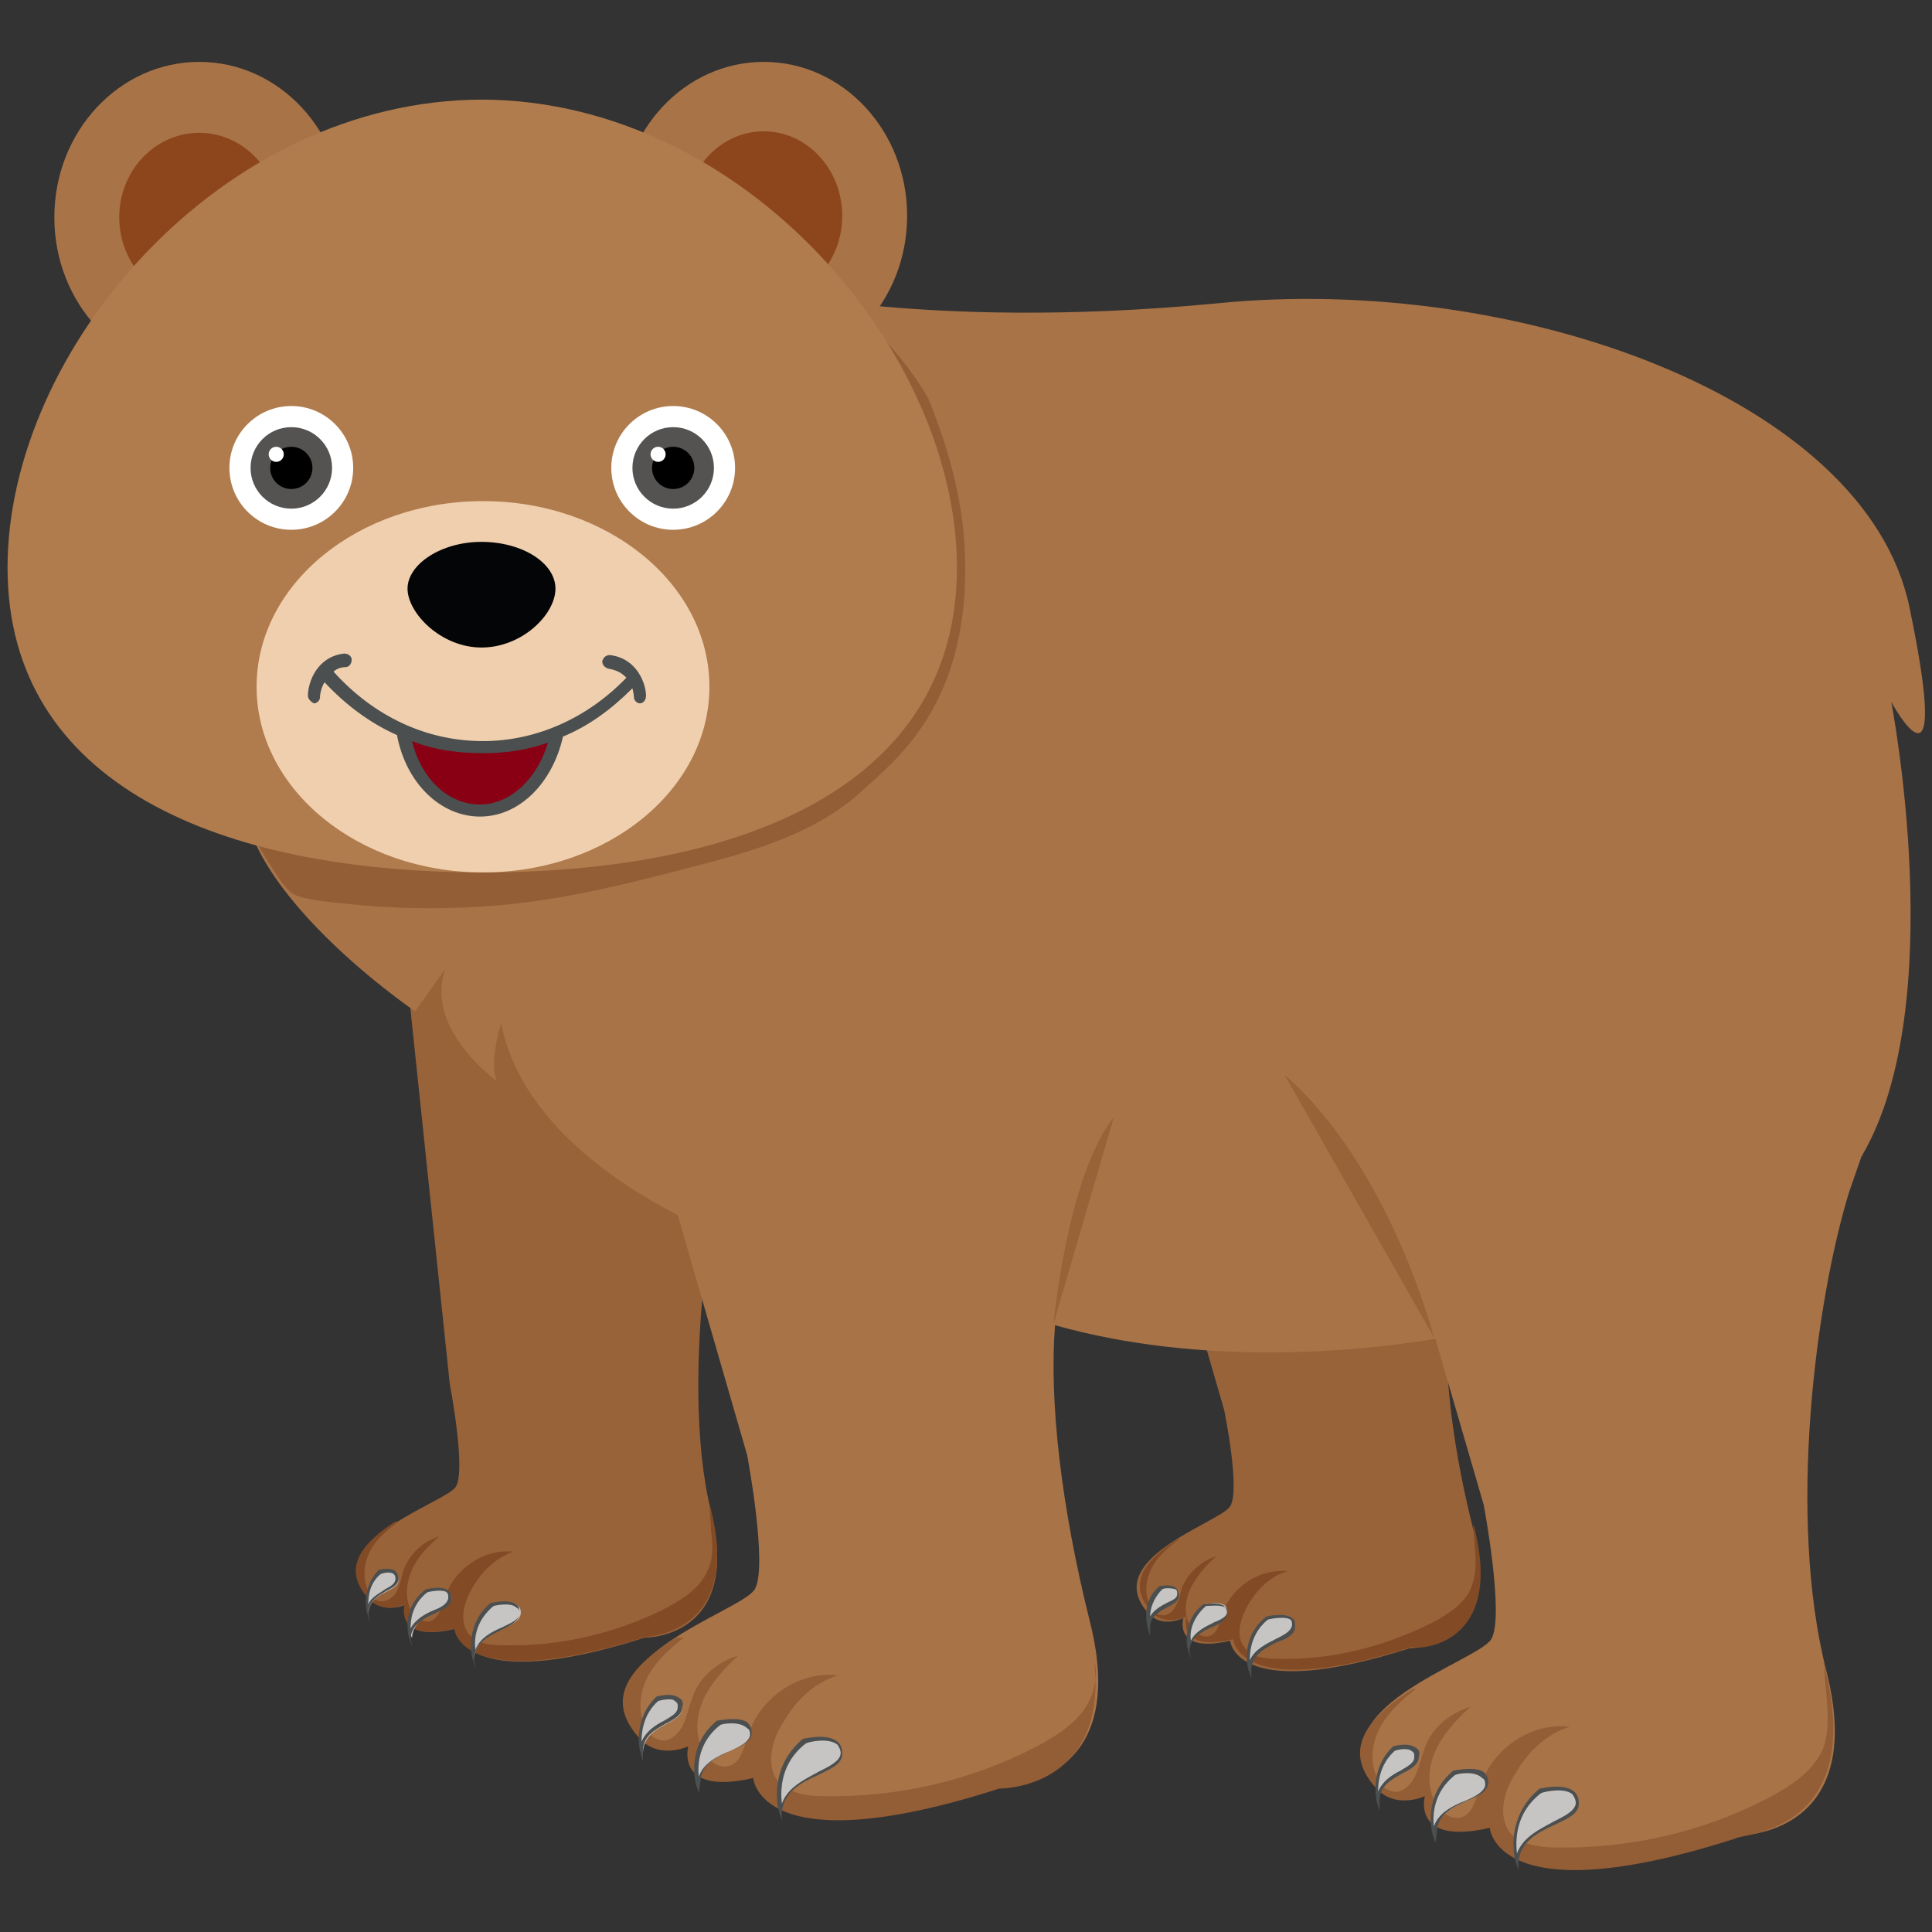 <svg xmlns="http://www.w3.org/2000/svg" xml:space="preserve" viewBox="0 0 128 128" id="bear">
  <rect x="0" y="0" width="128" height="128" fill="#333333" stroke="none"/>
  <path fill="#99633A" d="M49.6 72.2c-2.1 3.1-4.7 19-2.5 27.9 2.1 8.5-4.4 8.4-4.4 8.4-12.2 3.9-12.5-.6-12.5-.6-4 1-3.3-1.6-3.3-1.6s-1.4.7-2.4-.4c-3.5-3.8 5-6.3 5.7-7.4.7-1.1-.4-6.8-.4-6.8l-3.4-32.4 23.2 12.9zM97.2 82.7c-2 2.9-1.7 10.2.4 18.6 2 8-4.2 7.9-4.2 7.9-11.6 3.7-11.9-.5-11.9-.5-3.8.9-3.1-1.5-3.1-1.5s-1.4.7-2.3-.3c-3.3-3.6 4.7-6 5.4-7.1.7-1.1-.4-6.4-.4-6.4l-5.3-18.3 21.4 7.6z"></path>
  <path fill="#A87347" d="M126.5 40.2c-2.9-13.8-26-22.1-45.9-20.1-19.9 1.9-31.3-1.2-31.3-1.2L16.4 50.5C13.8 57.7 27.5 67 27.5 67l2-2.8c-1.4 4 3.4 7.4 3.4 7.4-.5-1.3.3-3.8.3-3.8 1.3 6.6 8 10.8 11.7 12.7l4.6 15.9s1.4 7.4.5 8.9c-.9 1.5-12 4.7-7.4 9.7 1.3 1.4 3.2.5 3.2.5s-.9 3.3 4.3 2.1c0 0 .4 5.8 16.3.7 0 0 8.6.1 5.8-10.9-1.9-7.6-2.7-14.6-2.3-19.6 9.6 2.7 19.8 1.8 25.2.9l3.2 11s1.4 7.4.5 8.9c-.9 1.5-12 4.7-7.4 9.7 1.3 1.4 3.2.5 3.2.5s-.9 3.3 4.3 2.1c0 0 .4 5.8 16.3.7 0 0 8.6.1 5.8-10.9-2.6-10.2-.7-24.5 1.5-31.7l.8-2.3c0-.1.1-.1.1-.2 5.8-10 1.9-30 1.9-30s4.1 7.6 1.2-6.3z"></path>
  <path fill="#99633A" d="M95 88.6s-2.9-11.3-9.9-17.4L95 88.6zM69.8 87.7s.9-9.8 4-13.7l-4 13.7z"></path>
  <path fill="#935D35" d="M63.9 36.1c.6 10.7-4.8 14.4-6.9 16.4-3 2.7-7.1 3.9-11 4.9-2.7.7-5.4 1.4-8.1 1.9-5.2 1-10.5 1.1-15.7.5-.7-.1-2.2-.2-2.8-.6-.6-.4-1.1-1.3-1.5-1.9-2.4-3.6-3-7.9-1.1-11.8.9-1.7 2.3-3.1 3.8-4.4 3-2.6 6.2-5.1 9.2-7.9 2.1-1.9 4-3.9 6.2-5.6 5.6-4.5 12.7-7.1 19.9-7.5 1.4-.1 1.8 1.5 2.7 2.4 1.1 1.2 2.1 2.5 2.9 3.9 1.3 3.2 2.2 6.4 2.4 9.7z"></path>
  <ellipse cx="13.2" cy="14.4" fill="#A87347" rx="9.6" ry="10.3"></ellipse>
  <ellipse cx="50.6" cy="14.3" fill="#A87347" rx="9.5" ry="10.2"></ellipse>
  <ellipse cx="13.2" cy="14.4" fill="#8D461C" rx="5.3" ry="5.6"></ellipse>
  <ellipse cx="50.6" cy="14.3" fill="#8D461C" rx="5.2" ry="5.6"></ellipse>
  <path fill="#B07C4D" d="M63.4 37.6C63.4 52 49.3 57.8 32 57.8 14.6 57.8.5 52 .5 37.6s14.1-31 31.5-31c17.3.1 31.4 16.7 31.4 31z"></path>
  <ellipse cx="32" cy="45.5" fill="#F0CFAE" rx="15" ry="12.3"></ellipse>
  <circle cx="19.3" cy="31" r="4.1" fill="#FFF"></circle>
  <circle cx="19.3" cy="31" r="2.7" fill="#545352"></circle>
  <circle cx="19.3" cy="31" r="1.4"></circle>
  <circle cx="18.3" cy="30.1" r=".5" fill="#FFF"></circle>
  <circle cx="44.6" cy="31" r="4.1" fill="#FFF"></circle>
  <circle cx="44.6" cy="31" r="2.7" fill="#545352"></circle>
  <circle cx="44.6" cy="31" r="1.4"></circle>
  <circle cx="43.6" cy="30.1" r=".5" fill="#FFF"></circle>
  <path fill="#040507" d="M36.8 39c0 1.7-2.2 3.9-4.9 3.9S27 40.6 27 39s2.2-3.1 4.9-3.1 4.9 1.4 4.9 3.1z"></path>
  <path fill="#890014" d="M26.7 48.4c.5 3 2.6 5.3 5.1 5.3 2.5 0 4.6-2.2 5.1-5.2-1.5.6-3.2 1-4.9 1-1.9 0-3.7-.3-5.3-1.1z"></path>
  <path fill="#4B4F50" d="M40.4 43.4c-.2 0-.4.1-.5.4 0 .2.1.4.4.5.6.1.9.3 1.2.6-2.6 2.7-6 4.2-9.5 4.2-3.7 0-7.2-1.6-9.9-4.6.2-.2.5-.3.8-.3.2 0 .4-.2.4-.5 0-.2-.2-.4-.5-.4-1.8.2-2.4 1.9-2.4 2.8 0 .2.2.4.4.5.2 0 .4-.2.4-.4 0 0 0-.5.3-1 1.4 1.5 3 2.7 4.8 3.5.6 3.2 2.9 5.4 5.5 5.4s4.8-2.2 5.5-5.3c1.7-.7 3.2-1.8 4.6-3.2.1.4.1.6.1.6 0 .2.2.4.4.4s.4-.2.4-.5c0-.8-.6-2.5-2.4-2.7zm-8.6 9.9c-2.1 0-3.9-1.7-4.5-4.2 1.5.6 3.1.8 4.7.8 1.5 0 2.9-.2 4.3-.7-.7 2.4-2.5 4.1-4.5 4.1z"></path>
  <path fill="#935D35" d="M120.9 110.5c0-.2-.1-.4-.1-.5.1.7.1 1.5.2 2.2.1 1.2.2 2.5-.2 3.6-.6 1.5-2.1 2.5-3.6 3.3-4.4 2.3-9.3 3.4-14.2 3.3-1 0-2.2-.2-2.9-.9-.9-1.1-.5-2.8.3-4 .8-1.4 2-2.6 3.6-3.1-2.5-.3-5.1 1.4-5.9 3.9-.3.8-.5 1.9-1.3 2.1-.6.2-1.3-.3-1.6-.8-.7-1.1-.6-2.5-.1-3.6s1.4-2.1 2.3-2.9c-1.4.4-2.7 1.5-3.1 3-.2.5-.3 1.1-.6 1.7-.3.5-.8 1-1.4.9-.5-.1-.8-.4-1-.8-.6-1.1-.4-2.4.1-3.4.6-1.1 1.5-1.9 2.4-2.6h-.2c-2.7 1.7-4.9 3.9-2.4 6.6 1.3 1.4 3.2.5 3.2.5s-.9 3.3 4.3 2.1c0 0 .4 5.8 16.3.7.1-.3 8.7-.2 5.9-11.3z"></path>
  <path fill="#824B26" d="M97.7 101.3c0-.1-.1-.3-.1-.4 0 .5.1 1.1.1 1.6.1.9.1 1.8-.2 2.6-.4 1.1-1.5 1.8-2.6 2.4-3.2 1.6-6.7 2.5-10.3 2.4-.8 0-1.6-.1-2.1-.7-.7-.8-.3-2 .2-2.9.6-1 1.5-1.9 2.6-2.2-1.8-.2-3.7 1-4.3 2.8-.2.6-.3 1.3-.9 1.5-.5.1-.9-.2-1.2-.6-.5-.8-.4-1.8 0-2.6s1-1.5 1.7-2.1c-1 .3-1.9 1.1-2.3 2.1-.1.4-.2.8-.4 1.2-.2.4-.6.7-1 .6-.3 0-.6-.3-.7-.6-.4-.8-.3-1.7.1-2.5s1.1-1.4 1.8-1.9H78c-1.9 1.2-3.5 2.8-1.7 4.8.9 1 2.3.3 2.3.3s-.7 2.4 3.1 1.5c0 0 .3 4.2 11.9.5-.1.2 6.1.3 4.1-7.8zM47.1 100c0-.1-.1-.3-.1-.4 0 .6.1 1.1.1 1.7.1.9.2 1.9-.2 2.7-.5 1.2-1.6 1.9-2.7 2.5-3.3 1.7-7.1 2.6-10.9 2.5-.8 0-1.7-.1-2.2-.7-.7-.8-.4-2.1.2-3.1.6-1.1 1.6-2 2.7-2.4-1.9-.2-3.9 1.1-4.5 3-.2.6-.4 1.4-1 1.6-.5.1-1-.2-1.2-.6-.5-.8-.4-1.9 0-2.8.4-.9 1.1-1.6 1.8-2.2-1.1.3-2 1.2-2.4 2.3-.1.4-.2.9-.4 1.3s-.6.7-1.1.7c-.4-.1-.6-.3-.8-.7-.4-.8-.3-1.8.1-2.6s1.1-1.4 1.9-2h-.2c-2 1.3-3.7 3-1.8 5.1 1 1.1 2.4.4 2.4.4s-.7 2.6 3.3 1.6c0 0 .3 4.4 12.5.6 0-.1 6.6 0 4.5-8.5z"></path>
  <path fill="#935D35" d="M72.3 112.4c-.6 1.5-2.1 2.5-3.6 3.3-4.4 2.3-9.3 3.4-14.2 3.3-1 0-2.2-.2-2.9-.9-.9-1.1-.5-2.8.3-4 .8-1.4 2-2.6 3.6-3.1-2.5-.3-5.1 1.4-5.9 3.9-.3.8-.5 1.9-1.3 2.1-.6.2-1.3-.3-1.6-.8-.7-1.1-.6-2.5-.1-3.6s1.4-2.1 2.3-2.9c-1.4.4-2.7 1.5-3.1 3-.2.5-.3 1.1-.6 1.7-.3.5-.8 1-1.4.9-.5-.1-.8-.4-1-.8-.6-1.1-.4-2.4.1-3.4.6-1.1 1.5-1.9 2.4-2.6h-.5c-2.7 1.7-5 3.9-2.4 6.7 1.3 1.4 3.2.5 3.2.5s-.9 3.3 4.3 2.1c0 0 .4 5.8 16.3.7 0 0 7.2.1 6.3-8.4.2.6.1 1.5-.2 2.3z"></path>
  <path fill="#C6C5C4" d="M32.7 106.3s1.9-.5 1.8.6c-.1 1.1-2.9 1-3.1 3 .1 0-.6-2.1 1.3-3.6z"></path>
  <path fill="#4B4F50" d="m31.5 110.5-.2-.6s-.6-2.2 1.2-3.7c.1 0 1.2-.3 1.7.1.2.1.2.3.2.6 0 .5-.6.8-1.2 1.1-.8.4-1.7.8-1.8 1.9l.1.6zm1.2-4.1c-1.2 1-1.3 2.2-1.2 2.9.3-.8 1.1-1.2 1.8-1.5.6-.3 1.1-.5 1.1-.9 0-.2 0-.3-.2-.4-.3-.3-1.1-.2-1.5-.1z"></path>
  <path fill="#C6C5C4" d="M28.3 105.4s1.7-.4 1.6.5c-.1.9-2.5.9-2.6 2.6-.1 0-.6-1.8 1-3.1z"></path>
  <path fill="#4B4F50" d="m27.3 109.1-.2-.6s-.6-1.9 1.1-3.2c0 0 1.1-.3 1.5.1.2.1.2.3.2.5 0 .5-.5.7-1.1 1-.7.3-1.5.7-1.6 1.6l.1.6zm1-3.6c-1 .8-1.1 1.8-1.1 2.4.3-.6 1-1 1.5-1.2.5-.2.9-.4 1-.8 0-.2 0-.3-.1-.4-.2-.2-1-.1-1.3 0z"></path>
  <path fill="#C6C5C4" d="M25.2 104.2s1.2-.4 1.2.5c0 .8-1.9.7-2 2.2 0-.1-.4-1.6.8-2.7z"></path>
  <path fill="#4B4F50" d="m24.5 107.5-.2-.7s-.4-1.6.8-2.8c0 0 .8-.2 1.1.1.1.1.2.3.2.5 0 .4-.4.6-.8.8-.5.3-1.1.6-1.2 1.4l.1.7zm.7-3.2c-.7.6-.8 1.4-.8 2 .2-.5.7-.7 1.1-1 .4-.2.7-.4.7-.7 0-.1 0-.2-.1-.3-.2-.2-.7-.1-.9 0z"></path>
  <path fill="#C6C5C4" d="M53.3 115.4s2.5-.6 2.4.8c-.1 1.4-3.8 1.3-4 3.9.1-.1-.8-2.8 1.6-4.7z"></path>
  <path fill="#4B4F50" d="m51.8 120.6-.2-.6s-.8-2.8 1.6-4.8c.1 0 1.6-.4 2.3.2.2.2.3.4.3.8 0 .7-.8 1-1.6 1.4-1.1.5-2.3 1.1-2.4 2.5v.5zm1.6-5.1c-1.7 1.3-1.7 3.1-1.6 4 .4-1.1 1.5-1.6 2.4-2.1.8-.4 1.4-.7 1.5-1.2 0-.3-.1-.4-.2-.6-.6-.5-1.9-.2-2.1-.1z"></path>
  <path fill="#C6C5C4" d="M47.6 114.2s2.2-.5 2.1.7c-.1 1.2-3.3 1.1-3.4 3.3-.1 0-.8-2.4 1.3-4z"></path>
  <path fill="#4B4F50" d="m46.3 118.8-.2-.6s-.7-2.5 1.4-4.2c.1 0 1.4-.3 2 .1.2.2.3.4.3.7 0 .6-.7.9-1.4 1.2-.9.4-2 .9-2 2.1l-.1.7zm1.4-4.5c-1.4 1.1-1.5 2.6-1.4 3.4.3-.9 1.3-1.4 2.1-1.7.7-.3 1.2-.6 1.3-1 0-.2 0-.4-.2-.5-.5-.5-1.7-.3-1.8-.2z"></path>
  <path fill="#C6C5C4" d="M43.6 112.6s1.6-.5 1.6.6c-.1 1.1-2.5 1-2.6 2.9-.1 0-.6-2.1 1-3.5z"></path>
  <path fill="#4B4F50" d="m42.6 116.7-.2-.7s-.5-2.1 1.1-3.6c0 0 1-.3 1.5.1.2.1.3.3.2.6 0 .5-.5.8-1.1 1.1-.7.4-1.5.8-1.5 1.8v.7zm1-4c-1 .9-1.1 2.1-1.1 2.7.3-.7.9-1.1 1.5-1.4.5-.3.9-.5.9-.9 0-.2 0-.3-.2-.4-.1-.2-.8-.1-1.1 0z"></path>
  <path fill="#C6C5C4" d="M84 107.2s1.8-.4 1.7.6c-.1 1-2.8.9-2.9 2.8.1 0-.5-2 1.2-3.4z"></path>
  <path fill="#4B4F50" d="m82.9 111.2-.2-.6s-.6-2.1 1.2-3.5c0 0 1.2-.3 1.7.1.2.1.2.3.2.6 0 .5-.6.8-1.2 1-.8.4-1.6.8-1.7 1.8v.6zm1.1-3.9c-1.1.9-1.2 2.1-1.2 2.7.3-.7 1.1-1.1 1.7-1.4.6-.3 1-.5 1.1-.9 0-.2 0-.3-.1-.4-.3-.2-1.1-.1-1.5 0z"></path>
  <path fill="#C6C5C4" d="M79.8 106.3s1.6-.4 1.5.5c-.1.9-2.4.8-2.5 2.4.1.1-.5-1.7 1-2.9z"></path>
  <path fill="#4B4F50" d="m78.9 109.9-.2-.6s-.5-1.8 1-3c0 0 1-.2 1.4.1.1.1.2.3.2.5 0 .4-.5.7-1 .9-.7.3-1.4.7-1.5 1.5l.1.6zm1-3.5c-.9.8-1.1 1.7-1 2.3.3-.6.9-.9 1.5-1.2.5-.2.9-.4.9-.7 0-.1 0-.3-.1-.3-.4-.2-1-.1-1.3-.1z"></path>
  <path fill="#C6C5C4" d="M76.9 105.2s1.2-.3 1.1.4c0 .8-1.8.7-1.9 2.1.1 0-.3-1.5.8-2.5z"></path>
  <path fill="#4B4F50" d="m76.2 108.4-.2-.7c0-.1-.4-1.6.8-2.6 0 0 .7-.2 1.1.1.1.1.2.3.2.5 0 .4-.4.6-.8.8-.5.3-1.1.6-1.1 1.3v.6zm.8-3.1c-.6.6-.8 1.3-.8 1.8.2-.4.7-.7 1.1-.9.4-.2.7-.3.7-.6 0-.1 0-.2-.1-.3-.3-.1-.8-.1-.9 0z"></path>
  <path fill="#C6C5C4" d="M102.1 118.7s2.5-.6 2.4.8c-.1 1.4-3.8 1.3-4 3.9 0-.1-.8-2.8 1.6-4.7z"></path>
  <path fill="#4B4F50" d="m100.6 123.9-.2-.6s-.8-2.8 1.6-4.8c.1 0 1.6-.4 2.3.2.2.2.3.4.3.8 0 .7-.8 1-1.6 1.4-1.1.5-2.3 1.1-2.4 2.5v.5zm1.5-5.1c-1.7 1.3-1.7 3.1-1.6 4 .4-1.1 1.5-1.6 2.4-2.1.8-.4 1.4-.7 1.5-1.2 0-.3-.1-.4-.2-.6-.5-.5-1.9-.2-2.1-.1z"></path>
  <path fill="#C6C5C4" d="M96.4 117.5s2.2-.5 2.1.7c-.1 1.2-3.3 1.1-3.4 3.3-.1 0-.8-2.4 1.3-4z"></path>
  <path fill="#4B4F50" d="m95.1 122.1-.2-.6s-.7-2.5 1.4-4.2c.1 0 1.4-.3 2 .1.2.2.3.4.3.7 0 .6-.7.9-1.4 1.2-.9.4-2 .9-2 2.1l-.1.7zm1.3-4.5c-1.4 1.1-1.5 2.6-1.4 3.4.3-.9 1.3-1.4 2.1-1.7.7-.3 1.2-.6 1.3-1 0-.2 0-.4-.2-.5-.5-.5-1.6-.3-1.8-.2z"></path>
  <path fill="#C6C5C4" d="M92.3 115.9s1.6-.5 1.6.6c-.1 1.1-2.5 1-2.6 2.9 0 0-.5-2.1 1-3.5z"></path>
  <path fill="#4B4F50" d="m91.4 120-.2-.7s-.5-2.1 1.1-3.6c0 0 1-.3 1.5.1.2.1.3.3.2.6 0 .5-.5.8-1.1 1.1-.7.4-1.5.8-1.5 1.8v.7zm1-4c-1 .9-1.1 2.1-1.1 2.7.3-.7.9-1.1 1.5-1.4.5-.3.9-.5.9-.9 0-.2 0-.3-.2-.4-.2-.2-.9-.1-1.1 0z"></path>
</svg>
